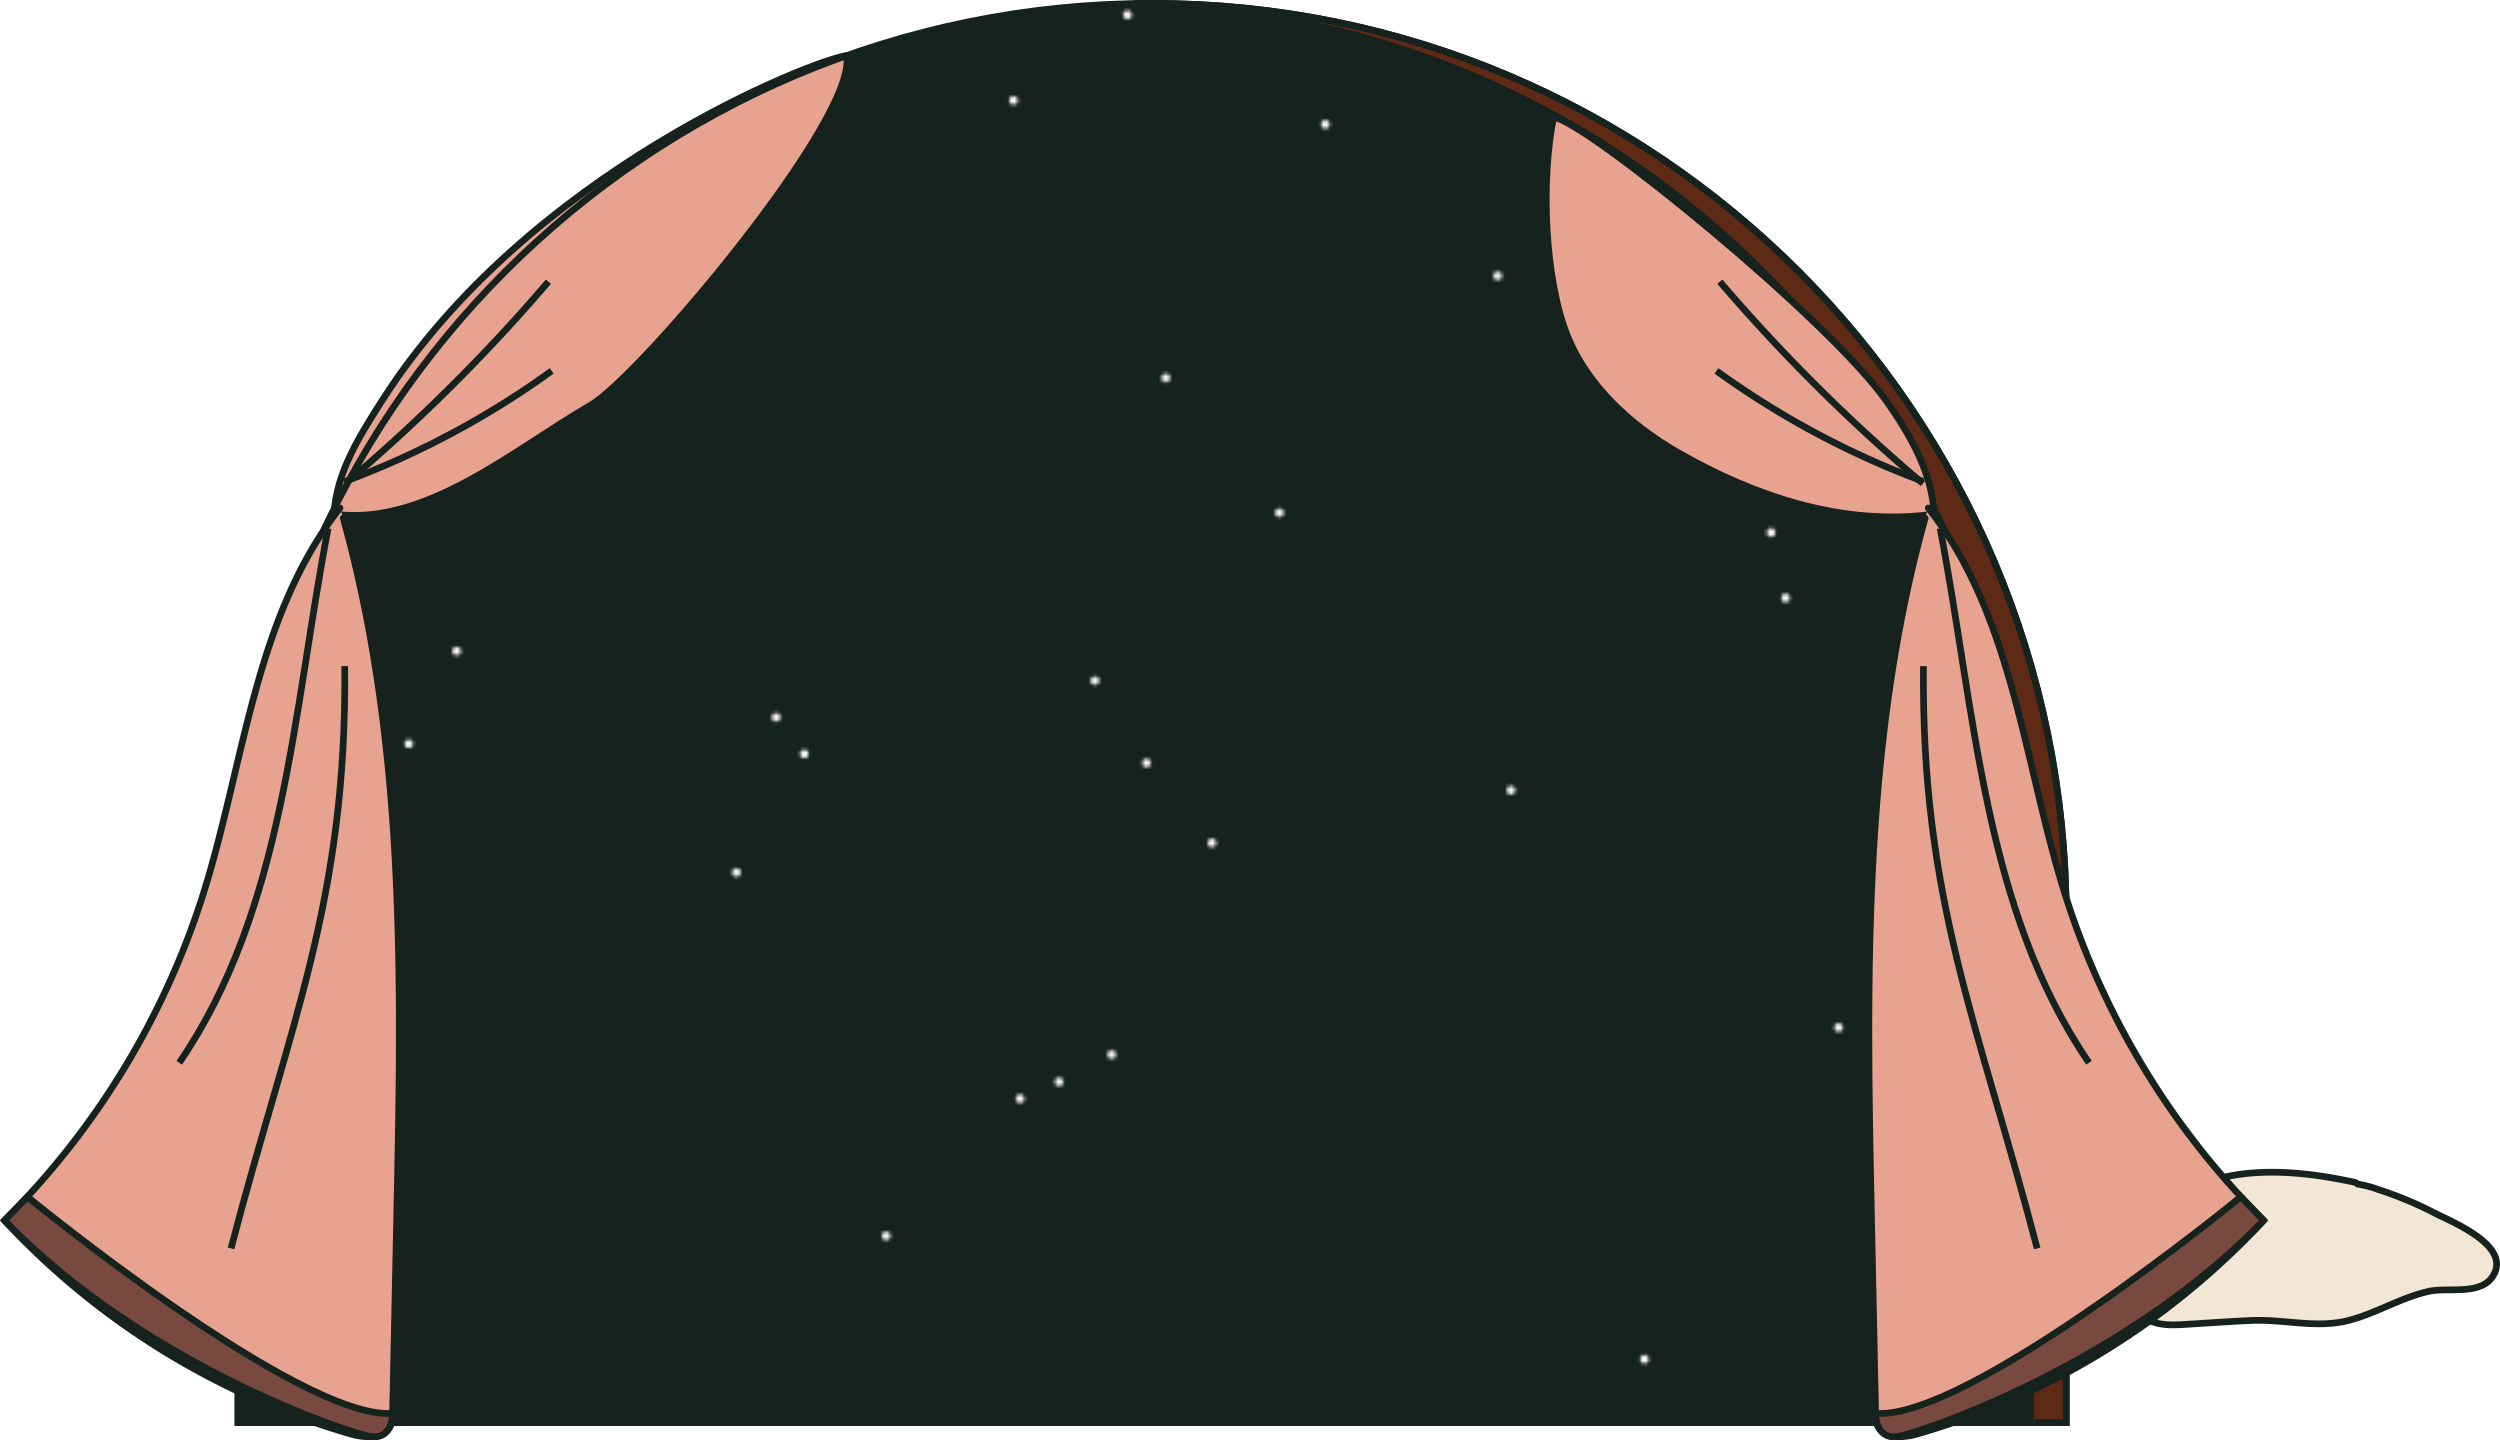 <svg id="Layer_1" data-name="Layer 1" xmlns="http://www.w3.org/2000/svg" xmlns:xlink="http://www.w3.org/1999/xlink" viewBox="0 0 558.41 321.69"><defs><pattern id="新增圖樣色票_2" data-name="新增圖樣色票 2" width="871.45" height="899.06" patternTransform="matrix(0.75, 0, 0, -0.75, 1301.74, 20.77)" patternUnits="userSpaceOnUse" viewBox="0 0 871.45 899.06"><rect width="871.45" height="899.06" fill="none"/><rect width="871.45" height="899.06" fill="none"/><circle cx="88.93" cy="896.63" r="1.27" fill="#fff"/><circle cx="186.44" cy="841.28" r="1.27" fill="#fff"/><circle cx="310.18" cy="897.79" r="1.27" fill="#fff"/><circle cx="355.55" cy="815.14" r="1.27" fill="#fff"/><circle cx="389.39" cy="775.01" r="1.27" fill="#fff"/><circle cx="403.06" cy="890.66" r="1.27" fill="#fff"/><circle cx="627.12" cy="712.72" r="1.27" fill="#fff"/><circle cx="585.87" cy="788.39" r="1.27" fill="#fff"/><circle cx="842.23" cy="827.07" r="1.27" fill="#fff"/><circle cx="25.04" cy="709.2" r="1.27" fill="#fff"/><circle cx="130.09" cy="706.17" r="1.27" fill="#fff"/><circle cx="247.87" cy="703.17" r="1.27" fill="#fff"/><circle cx="349.82" cy="700.47" r="1.27" fill="#fff"/><circle cx="454.38" cy="845.54" r="1.27" fill="#fff"/><circle cx="540.14" cy="749.59" r="1.27" fill="#fff"/><circle cx="515.25" cy="821.97" r="1.27" fill="#fff"/><circle cx="660.28" cy="732.82" r="1.27" fill="#fff"/><circle cx="735.96" cy="709.55" r="1.27" fill="#fff"/><circle cx="1.27" cy="662.69" r="1.27" fill="#fff"/><circle cx="239.5" cy="714.07" r="1.27" fill="#fff"/><circle cx="144.33" cy="733.78" r="1.27" fill="#fff"/><circle cx="323.75" cy="605.5" r="1.27" fill="#fff"/><circle cx="334.44" cy="724.98" r="1.27" fill="#fff"/><circle cx="535.81" cy="769.12" r="1.27" fill="#fff"/><circle cx="611.05" cy="607.31" r="1.27" fill="#fff"/><circle cx="751.88" cy="653.66" r="1.27" fill="#fff"/><circle cx="662.16" cy="701.26" r="1.27" fill="#fff"/><circle cx="68.23" cy="526.63" r="1.27" fill="#fff"/><circle cx="272.26" cy="559.61" r="1.27" fill="#fff"/><circle cx="227.67" cy="667.86" r="1.27" fill="#fff"/><circle cx="369.27" cy="676.67" r="1.27" fill="#fff"/><circle cx="339.43" cy="613.62" r="1.27" fill="#fff"/><circle cx="458.33" cy="692.34" r="1.27" fill="#fff"/><circle cx="525.48" cy="500.41" r="1.27" fill="#fff"/><circle cx="655.45" cy="612.51" r="1.27" fill="#fff"/><circle cx="706.38" cy="496.35" r="1.27" fill="#fff"/><circle cx="156.19" cy="398.02" r="1.27" fill="#fff"/><circle cx="99.46" cy="473.65" r="1.27" fill="#fff"/><circle cx="312.14" cy="600.49" r="1.27" fill="#fff"/><circle cx="427.87" cy="461.23" r="1.27" fill="#fff"/><circle cx="498.11" cy="522.87" r="1.27" fill="#fff"/><circle cx="555.91" cy="621.66" r="1.27" fill="#fff"/><circle cx="618.11" cy="462.92" r="1.27" fill="#fff"/><circle cx="717.83" cy="552.31" r="1.27" fill="#fff"/><circle cx="703.76" cy="535.69" r="1.27" fill="#fff"/><circle cx="61.77" cy="383.45" r="1.27" fill="#fff"/><circle cx="184.33" cy="328.02" r="1.27" fill="#fff"/><circle cx="293.25" cy="444.08" r="1.27" fill="#fff"/><circle cx="357.44" cy="443.25" r="1.27" fill="#fff"/><circle cx="450.82" cy="424.6" r="1.27" fill="#fff"/><circle cx="438.04" cy="316.2" r="1.27" fill="#fff"/><circle cx="498.5" cy="410.24" r="1.27" fill="#fff"/><circle cx="644.01" cy="391.89" r="1.27" fill="#fff"/><circle cx="795.38" cy="468.72" r="1.27" fill="#fff"/><circle cx="29.56" cy="302.78" r="1.27" fill="#fff"/><circle cx="218" cy="392.23" r="1.27" fill="#fff"/><circle cx="246.05" cy="369.76" r="1.27" fill="#fff"/><circle cx="314.06" cy="459.47" r="1.27" fill="#fff"/><circle cx="422.59" cy="477.65" r="1.27" fill="#fff"/><circle cx="558.42" cy="324.42" r="1.27" fill="#fff"/><circle cx="516.46" cy="295.87" r="1.27" fill="#fff"/><circle cx="625.8" cy="449.58" r="1.27" fill="#fff"/><circle cx="765.12" cy="287.08" r="1.27" fill="#fff"/><circle cx="77.8" cy="197.66" r="1.27" fill="#fff"/><circle cx="192.16" cy="313.41" r="1.27" fill="#fff"/><circle cx="327.76" cy="262.87" r="1.27" fill="#fff"/><circle cx="398.4" cy="199.04" r="1.27" fill="#fff"/><circle cx="423" cy="348.91" r="1.27" fill="#fff"/><circle cx="516.18" cy="309.53" r="1.27" fill="#fff"/><circle cx="547.04" cy="272.64" r="1.27" fill="#fff"/><circle cx="650.06" cy="377.74" r="1.27" fill="#fff"/><circle cx="806.94" cy="423.52" r="1.27" fill="#fff"/><circle cx="57.49" cy="220.41" r="1.27" fill="#fff"/><circle cx="190.14" cy="127.51" r="1.27" fill="#fff"/><circle cx="159.13" cy="124.37" r="1.27" fill="#fff"/><circle cx="362.81" cy="194.56" r="1.27" fill="#fff"/><circle cx="471.01" cy="133.85" r="1.27" fill="#fff"/><circle cx="574.39" cy="291.95" r="1.27" fill="#fff"/><circle cx="605.84" cy="215.37" r="1.27" fill="#fff"/><circle cx="730.55" cy="254.98" r="1.27" fill="#fff"/><circle cx="796.42" cy="158.86" r="1.27" fill="#fff"/><circle cx="49.76" cy="192.42" r="1.27" fill="#fff"/><circle cx="214.21" cy="1.27" r="1.27" fill="#fff"/><circle cx="151.3" cy="221.74" r="1.27" fill="#fff"/><circle cx="293.45" cy="54.12" r="1.27" fill="#fff"/><circle cx="344.14" cy="23.28" r="1.27" fill="#fff"/><circle cx="457.8" cy="206.18" r="1.27" fill="#fff"/><circle cx="588.3" cy="63.97" r="1.27" fill="#fff"/><circle cx="652.18" cy="50.44" r="1.27" fill="#fff"/><circle cx="870.18" cy="180.42" r="1.27" fill="#fff"/></pattern><pattern id="新增圖樣色票_2-3" data-name="新增圖樣色票 2-3" width="871.45" height="899.06" patternTransform="matrix(0.75, 0, 0, -0.75, 824.85, 274.86)" patternUnits="userSpaceOnUse" viewBox="0 0 871.45 899.06"><rect width="871.45" height="899.06" fill="none"/><rect width="871.45" height="899.06" fill="none"/><circle cx="88.93" cy="896.63" r="1.27" fill="#fff"/><circle cx="186.44" cy="841.28" r="1.27" fill="#fff"/><circle cx="310.18" cy="897.79" r="1.27" fill="#fff"/><circle cx="355.55" cy="815.14" r="1.27" fill="#fff"/><circle cx="389.39" cy="775.01" r="1.27" fill="#fff"/><circle cx="403.06" cy="890.66" r="1.27" fill="#fff"/><circle cx="627.12" cy="712.72" r="1.27" fill="#fff"/><circle cx="585.87" cy="788.39" r="1.27" fill="#fff"/><circle cx="842.23" cy="827.07" r="1.27" fill="#fff"/><circle cx="25.04" cy="709.2" r="1.27" fill="#fff"/><circle cx="130.09" cy="706.17" r="1.27" fill="#fff"/><circle cx="247.87" cy="703.17" r="1.27" fill="#fff"/><circle cx="349.82" cy="700.47" r="1.27" fill="#fff"/><circle cx="454.38" cy="845.54" r="1.27" fill="#fff"/><circle cx="540.14" cy="749.59" r="1.27" fill="#fff"/><circle cx="515.25" cy="821.97" r="1.27" fill="#fff"/><circle cx="660.28" cy="732.82" r="1.27" fill="#fff"/><circle cx="735.96" cy="709.55" r="1.27" fill="#fff"/><circle cx="1.27" cy="662.69" r="1.27" fill="#fff"/><circle cx="239.5" cy="714.07" r="1.27" fill="#fff"/><circle cx="144.33" cy="733.78" r="1.27" fill="#fff"/><circle cx="323.75" cy="605.5" r="1.27" fill="#fff"/><circle cx="334.44" cy="724.98" r="1.27" fill="#fff"/><circle cx="535.81" cy="769.12" r="1.27" fill="#fff"/><circle cx="611.05" cy="607.31" r="1.27" fill="#fff"/><circle cx="751.88" cy="653.66" r="1.27" fill="#fff"/><circle cx="662.16" cy="701.26" r="1.27" fill="#fff"/><circle cx="68.23" cy="526.63" r="1.27" fill="#fff"/><circle cx="272.26" cy="559.61" r="1.27" fill="#fff"/><circle cx="227.67" cy="667.86" r="1.27" fill="#fff"/><circle cx="369.27" cy="676.67" r="1.27" fill="#fff"/><circle cx="339.43" cy="613.62" r="1.27" fill="#fff"/><circle cx="458.33" cy="692.34" r="1.27" fill="#fff"/><circle cx="525.48" cy="500.41" r="1.27" fill="#fff"/><circle cx="655.45" cy="612.51" r="1.27" fill="#fff"/><circle cx="706.38" cy="496.35" r="1.27" fill="#fff"/><circle cx="156.19" cy="398.02" r="1.27" fill="#fff"/><circle cx="99.46" cy="473.65" r="1.27" fill="#fff"/><circle cx="312.14" cy="600.49" r="1.27" fill="#fff"/><circle cx="427.87" cy="461.23" r="1.27" fill="#fff"/><circle cx="498.11" cy="522.87" r="1.27" fill="#fff"/><circle cx="555.91" cy="621.66" r="1.27" fill="#fff"/><circle cx="618.11" cy="462.92" r="1.27" fill="#fff"/><circle cx="717.83" cy="552.31" r="1.27" fill="#fff"/><circle cx="703.76" cy="535.69" r="1.27" fill="#fff"/><circle cx="61.77" cy="383.45" r="1.27" fill="#fff"/><circle cx="184.33" cy="328.02" r="1.27" fill="#fff"/><circle cx="293.25" cy="444.08" r="1.27" fill="#fff"/><circle cx="357.44" cy="443.25" r="1.27" fill="#fff"/><circle cx="450.82" cy="424.6" r="1.27" fill="#fff"/><circle cx="438.04" cy="316.2" r="1.27" fill="#fff"/><circle cx="498.5" cy="410.24" r="1.27" fill="#fff"/><circle cx="644.01" cy="391.89" r="1.27" fill="#fff"/><circle cx="795.38" cy="468.72" r="1.27" fill="#fff"/><circle cx="29.56" cy="302.78" r="1.27" fill="#fff"/><circle cx="218" cy="392.23" r="1.27" fill="#fff"/><circle cx="246.05" cy="369.76" r="1.27" fill="#fff"/><circle cx="314.06" cy="459.47" r="1.27" fill="#fff"/><circle cx="422.59" cy="477.65" r="1.27" fill="#fff"/><circle cx="558.42" cy="324.42" r="1.27" fill="#fff"/><circle cx="516.46" cy="295.87" r="1.27" fill="#fff"/><circle cx="625.8" cy="449.58" r="1.27" fill="#fff"/><circle cx="765.12" cy="287.08" r="1.27" fill="#fff"/><circle cx="77.8" cy="197.66" r="1.27" fill="#fff"/><circle cx="192.16" cy="313.41" r="1.27" fill="#fff"/><circle cx="327.76" cy="262.87" r="1.27" fill="#fff"/><circle cx="398.4" cy="199.04" r="1.27" fill="#fff"/><circle cx="423" cy="348.91" r="1.27" fill="#fff"/><circle cx="516.18" cy="309.53" r="1.27" fill="#fff"/><circle cx="547.04" cy="272.64" r="1.27" fill="#fff"/><circle cx="650.06" cy="377.74" r="1.27" fill="#fff"/><circle cx="806.94" cy="423.52" r="1.27" fill="#fff"/><circle cx="57.49" cy="220.41" r="1.27" fill="#fff"/><circle cx="190.14" cy="127.51" r="1.27" fill="#fff"/><circle cx="159.13" cy="124.37" r="1.27" fill="#fff"/><circle cx="362.81" cy="194.56" r="1.27" fill="#fff"/><circle cx="471.01" cy="133.85" r="1.27" fill="#fff"/><circle cx="574.39" cy="291.95" r="1.27" fill="#fff"/><circle cx="605.84" cy="215.37" r="1.27" fill="#fff"/><circle cx="730.55" cy="254.98" r="1.27" fill="#fff"/><circle cx="796.42" cy="158.86" r="1.27" fill="#fff"/><circle cx="49.76" cy="192.42" r="1.27" fill="#fff"/><circle cx="214.21" cy="1.27" r="1.27" fill="#fff"/><circle cx="151.3" cy="221.74" r="1.27" fill="#fff"/><circle cx="293.45" cy="54.12" r="1.27" fill="#fff"/><circle cx="344.14" cy="23.28" r="1.27" fill="#fff"/><circle cx="457.8" cy="206.18" r="1.27" fill="#fff"/><circle cx="588.3" cy="63.97" r="1.27" fill="#fff"/><circle cx="652.18" cy="50.44" r="1.27" fill="#fff"/><circle cx="870.18" cy="180.42" r="1.27" fill="#fff"/></pattern></defs><path d="M257.31.76h0c112.78,0,204.2,91.42,204.2,204.2v112.8H53.11V205C53.11,92.17,144.54.75,257.31.75h0Z" fill="#16221d"/><path d="M257.31.76h0c112.78,0,204.2,91.42,204.2,204.2v112.8H53.11V205C53.11,92.17,144.54.75,257.31.75h0Z" stroke-miterlimit="10" stroke-width="0.75" fill="url(#新增圖樣色票_2)" stroke="url(#新增圖樣色票_2-3)"/><path d="M257.31.76h0c-1.33,0-2.66,0-4,.05C364.24,2.94,453.51,93.51,453.51,205V317.76h8V205C461.51,92.18,370.08.76,257.31.76Z" fill="#5e2a15" stroke="#16221d" stroke-miterlimit="10" stroke-width="1.5"/><path d="M74.63,114.83c.4-9,5.52-17.23,10.66-25.28,32.78-51.36,96.52-76.2,103.77-77.12,2.84,13.65-46.19,71.77-57.15,78.08-16.92,9.75-36.84,27.13-57.28,24.32" fill="#e8a390" stroke="#16221d" stroke-linecap="round" stroke-linejoin="round" stroke-width="1.5"/><path d="M122.49,62.92A396.61,396.61,0,0,1,77.14,108" fill="none" stroke="#16221d" stroke-miterlimit="10" stroke-width="1.5"/><path d="M77,107.56a194.06,194.06,0,0,0,46.23-24.72" fill="none" stroke="#16221d" stroke-miterlimit="10" stroke-width="1.5"/><path d="M432,114.83c-.4-9-5.16-17.48-10.66-25.28-13-18.42-67.07-62.44-74.32-63.37-2.83,13.65-2.18,36.27,3.3,49.37,4.33,10.35,13.39,19.14,24.35,25.45,16.93,9.75,36.89,16.64,57.33,13.83" fill="#e8a390" stroke="#16221d" stroke-linecap="round" stroke-linejoin="round" stroke-width="1.5"/><path d="M384.15,62.92A397.42,397.42,0,0,0,429.5,108" fill="none" stroke="#16221d" stroke-miterlimit="10" stroke-width="1.5"/><path d="M429.63,107.56A194.25,194.25,0,0,1,383.4,82.84" fill="none" stroke="#16221d" stroke-miterlimit="10" stroke-width="1.5"/><path d="M557.25,284.25c2.8-6.38-9.54-11.3-13.53-13.35a82.87,82.87,0,0,0-12.31-5.14,25.56,25.56,0,0,0-4.78-1.28,1.43,1.43,0,0,0-.75-.41c-12.93-2.81-28.66-4.22-40.21,3.55-5,3.35-9,8.29-10.35,14.22-1,4.61-.23,10.41,4.31,12.87,3.14,1.7,6.84,1.19,10.25,1,4.32-.26,8.64-.57,13-.76,7.25-.33,14.52,1.83,21.67,0,6.15-1.58,11.66-5.08,17.86-6.49C546.87,287.41,554.87,289.68,557.25,284.25Z" fill="#f2e6d4" stroke="#16221d" stroke-miterlimit="10" stroke-width="1.5"/><path d="M257.31.76h0c112.78,0,204.2,91.42,204.2,204.2v112.8H53.11V205C53.11,92.17,144.54.75,257.31.75h0Z" fill="none" stroke="#16221d" stroke-miterlimit="10" stroke-width="1.5"/><path d="M75.94,113.48C56.83,137.7,54.6,170.65,45.28,200.06A179.15,179.15,0,0,1,1,272.61a170.5,170.5,0,0,0,77.12,47.63c3.3,1,7.87,1.27,9.19-1.92a7.06,7.06,0,0,0,.38-2.62q.47-21.76.92-43.51c1.11-52.48,2.11-105.85-11.93-156.44" fill="#e8a390" stroke="#16221d" stroke-linecap="round" stroke-linejoin="round" stroke-width="1.5"/><path d="M73.29,118c-7.87,40.91-9.7,85-33.25,119.38" fill="none" stroke="#16221d" stroke-miterlimit="10" stroke-width="1.5"/><path d="M77,148.79c.52,52.24-12.19,79.52-25.4,130.06" fill="none" stroke="#16221d" stroke-miterlimit="10" stroke-width="1.5"/><path d="M6.12,267.33s61,50,81.61,48.36c0,0,0,5.86-4.78,5.2S32.14,304.89,1,272.6Z" fill="#78493e" stroke="#16221d" stroke-miterlimit="10" stroke-width="1.5"/><path d="M430.7,113.48c19.11,24.22,21.34,57.17,30.66,86.58a179.22,179.22,0,0,0,44.27,72.54,170.45,170.45,0,0,1-77.12,47.63c-3.31,1-7.87,1.27-9.19-1.92a7.27,7.27,0,0,1-.38-2.62q-.46-21.76-.92-43.51C416.91,219.7,415.9,166.33,430,115.74" fill="#e8a390" stroke="#16221d" stroke-linecap="round" stroke-linejoin="round" stroke-width="1.5"/><path d="M433.35,118c7.87,40.91,9.7,85,33.25,119.38" fill="none" stroke="#16221d" stroke-miterlimit="10" stroke-width="1.5"/><path d="M429.63,148.79c-.52,52.24,12.18,79.52,25.4,130.06" fill="none" stroke="#16221d" stroke-miterlimit="10" stroke-width="1.5"/><path d="M500.52,267.33s-61,50-81.61,48.36c0,0,0,5.86,4.78,5.2s50.81-16,81.91-48.29Z" fill="#78493e" stroke="#16221d" stroke-miterlimit="10" stroke-width="1.5"/></svg>